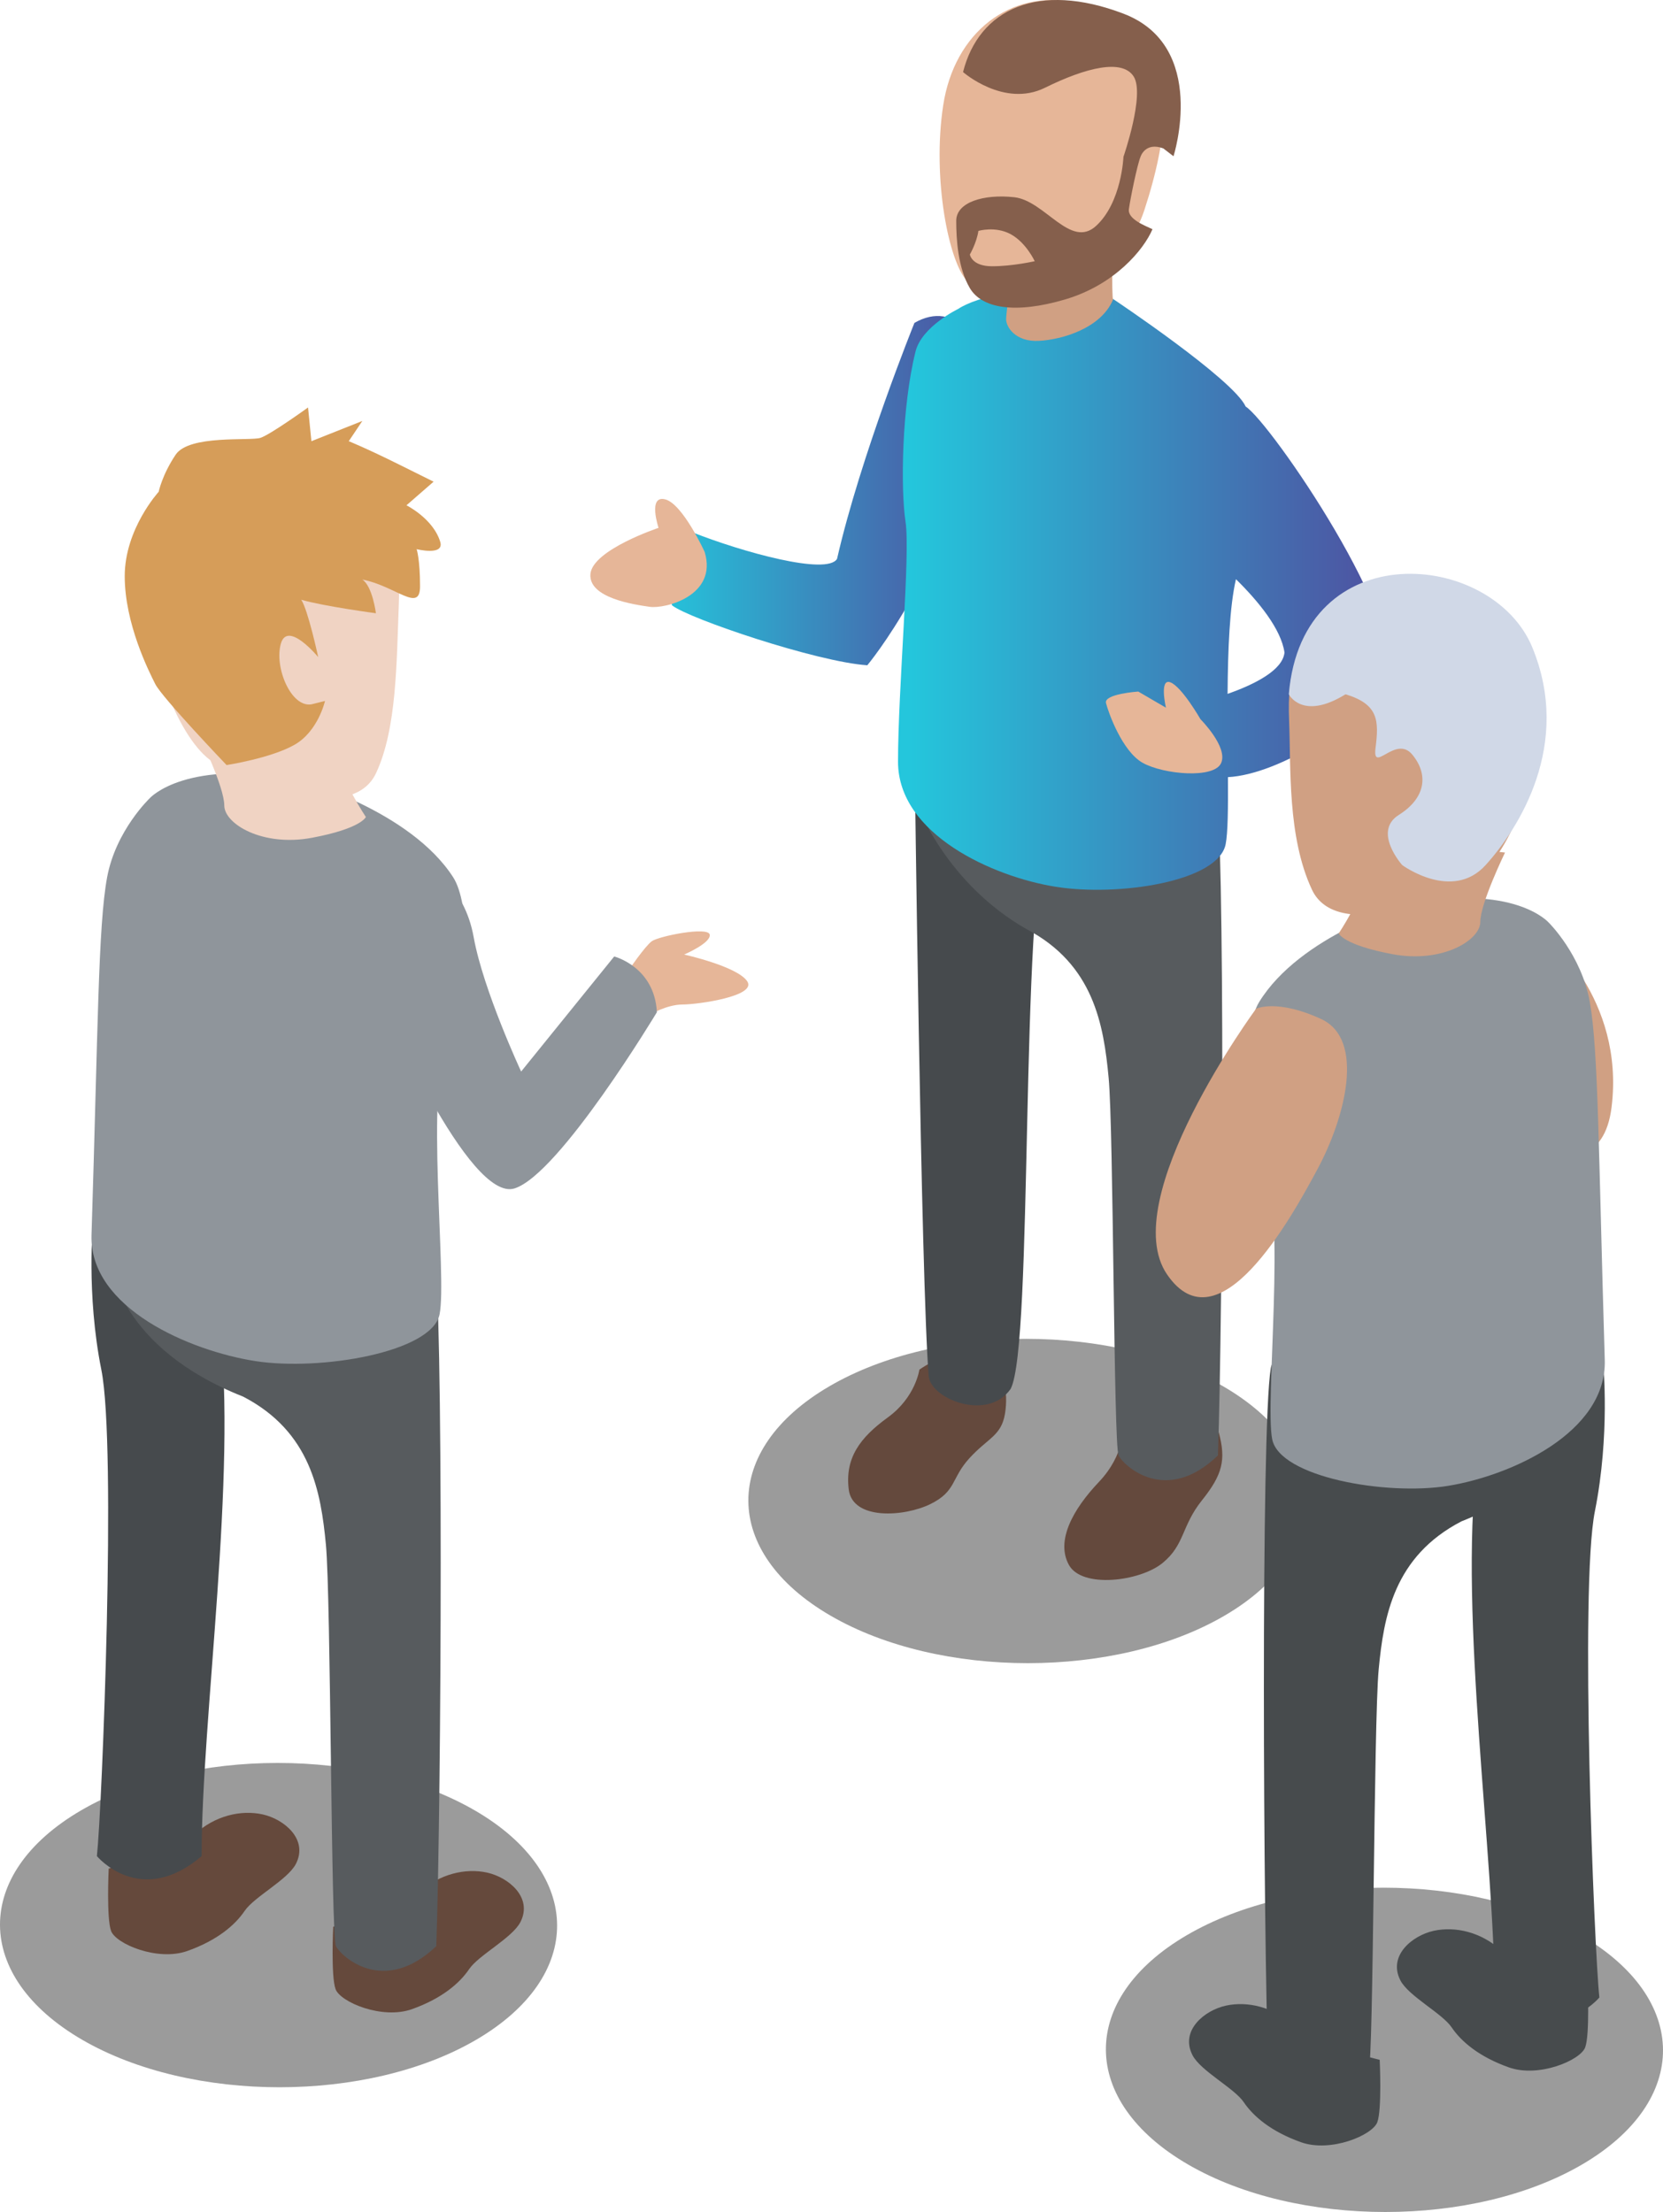 <svg xmlns="http://www.w3.org/2000/svg" width="200" height="266" viewBox="0 0 200 266">
  <defs>
    <linearGradient id="ci-segmentation-adv-a" x1="2.366%" x2="99.404%" y1="50%" y2="50%">
      <stop offset="0%" stop-color="#24C6DC"/>
      <stop offset="100%" stop-color="#514A9D"/>
    </linearGradient>
  </defs>
  <g fill="none" fill-rule="evenodd">
    <path fill="#9B9B9B" d="M147.109,166.712 C160.236,174.329 160.306,186.673 147.265,194.29 C134.231,201.901 113.013,201.906 99.886,194.29 C86.761,186.673 86.7,174.325 99.732,166.712 C112.775,159.096 133.983,159.096 147.109,166.712"/>
    <path fill="#64493D" d="M135.08 171.577C135.08 171.577 135.306 174.898 132.152 178.218 128.997 181.539 126.97 185.301 128.547 188.18 130.123 191.057 137.109 190.171 139.812 187.959 142.516 185.744 142.065 183.531 144.543 180.432 147.022 177.333 147.473 175.563 146.572 172.242 145.67 168.923 139.137 169.806 135.08 171.577M110.568 164.702C110.568 164.702 110.121 168.023 106.764 170.457 103.408 172.891 101.62 175.329 102.068 179.089 102.515 182.853 108.78 182.411 111.911 180.862 115.045 179.312 114.373 177.763 116.61 175.329 118.847 172.891 120.415 172.671 120.862 170.015 121.31 167.358 120.637 164.482 119.295 164.039 117.953 163.596 115.045 161.603 110.568 164.702"/>
    <path fill="#464A4D" d="M110,91.299 C110,91.299 110.768,154.334 111.691,165.52 C111.999,168.239 118.767,170.962 121.538,167.031 C124.307,161.89 122.614,109.135 126,99.461 C125.075,92.507 113.386,90.089 110,91.299"/>
    <path fill="#575B5E" d="M110.017,95.99 C110.3,97.042 113.902,106.286 123.465,111.736 C131.534,115.974 132.73,123.241 133.329,129.599 C133.926,135.958 133.926,173.807 134.523,175.019 C135.12,176.231 140.201,181.074 146.477,175.019 C147.074,157.457 147.374,100.532 146.178,93.265 C144.984,85.997 109.12,92.659 110.017,95.99"/>
    <path fill="url(#ci-segmentation-adv-a)" d="M109.974,38.828 C109.974,38.828 103.5,54.818 100.666,67.208 C99.452,69.207 89.337,66.409 83.266,64.011 C83.266,64.011 78.005,66.409 80.838,72.804 C82.863,74.404 98.239,79.601 104.307,80 C104.307,80 114.02,68.408 117.661,50.42 C119.281,40.428 114.829,36.03 109.974,38.828"/>
    <path fill="#E6B698" d="M84.748,66.379 C84.748,66.379 82.106,60.576 79.993,60.048 C77.878,59.522 79.199,63.477 79.199,63.477 C79.199,63.477 71.273,66.116 71.009,69.016 C70.746,71.917 76.292,72.708 78.142,72.973 C79.993,73.236 86.334,71.652 84.748,66.379"/>
    <path fill="url(#ci-segmentation-adv-a)" d="M149.81,48.888 C152.818,50.819 169.826,75.64 166.593,81.696 C163.856,86.834 153.859,93.132 147.679,93.454 C147.7,97.167 147.673,100.171 147.402,101.524 C146.5,106.035 134.469,107.84 126.949,106.636 C119.431,105.434 108,100.32 108,91.598 C108,82.875 109.503,66.633 108.902,62.723 C108.301,58.814 108.442,48.925 110.106,42.271 C110.857,39.262 115.219,37.158 115.219,37.158 C115.219,37.158 120.632,33.248 133.868,35.955 C133.868,35.955 148.304,45.578 149.81,48.888 Z M148.641,69.651 C147.879,72.927 147.67,78.137 147.634,83.441 C150.801,82.329 154.261,80.629 154.478,78.467 C154.074,75.646 151.36,72.323 148.641,69.651 Z"/>
    <path fill="#E6B698" d="M144.373,86.486 C144.373,86.486 142.155,82.61 140.77,82.058 C139.387,81.504 140.218,85.102 140.218,85.102 L136.894,83.162 C136.894,83.162 132.737,83.44 133.013,84.548 C133.291,85.656 134.952,90.362 137.446,91.746 C139.942,93.13 146.036,93.684 146.866,91.746 C147.699,89.81 144.373,86.486 144.373,86.486"/>
    <path fill="#D0A083" d="M121.585,33.046 C121.585,33.046 121.626,33.221 121.594,33.499 C121.475,34.535 121.06,37.188 121.002,38.293 C120.947,39.351 122.169,41.141 124.945,40.991 C127.719,40.842 132.393,39.493 133.853,36.045 C133.707,35.444 133.707,29.148 134,26 L121.585,33.046 Z"/>
    <path fill="#E6B698" d="M137.623,25.274 C135.43,31.973 129.336,34.281 125.976,35.407 C122.617,36.532 118.585,36.082 116.345,33.83 C114.104,31.579 112.089,21.446 113.433,12.665 C114.777,3.883 121.496,-1.294 129.336,0.281 C137.177,1.858 143.671,6.811 137.623,25.274"/>
    <path fill="#855F4C" d="M119.308,32.019 C116.847,32.019 116.641,30.602 116.641,30.602 C116.641,30.602 117.461,29.184 117.667,27.767 C117.667,27.767 119.72,27.159 121.567,28.171 C123.413,29.184 124.44,31.411 124.44,31.411 C124.44,31.411 121.771,32.019 119.308,32.019 M135.112,1.643 C124.848,-2.272 117.734,1.103 115.82,8.665 C115.82,8.665 120.744,12.983 125.67,10.553 C130.596,8.125 134.973,7.044 136.343,9.203 C137.711,11.364 135.112,18.857 135.112,18.857 C135.112,18.857 134.906,24.324 131.827,27.159 C128.75,29.995 125.67,24.122 121.975,23.717 C118.282,23.313 115,24.324 115,26.552 C115,28.779 115.204,32.222 116.641,34.651 C118.077,37.081 122.068,37.781 128.078,36.014 C134.086,34.246 137.573,29.995 138.602,27.563 C137.779,27.159 135.598,26.377 135.766,25.148 C135.933,23.919 136.753,19.869 137.163,18.857 C137.163,18.857 137.711,17.034 139.901,17.844 L141.131,18.789 C141.131,18.789 145.372,5.559 135.112,1.643"/>
    <path fill="#9B9B9B" d="M57.11,217.712 C70.237,225.33 70.305,237.675 57.264,245.291 C44.232,252.9 23.015,252.906 9.887,245.291 C-3.24,237.675 -3.3,225.325 9.733,217.714 C22.776,210.096 43.983,210.096 57.11,217.712"/>
    <path fill="#65493C" d="M40.072 231.7C40.072 231.7 39.785 237.645 40.358 239.205 40.934 240.761 45.953 242.884 49.538 241.61 53.122 240.337 55.274 238.494 56.421 236.795 57.57 235.098 61.612 233.045 62.589 231.134 64.099 228.173 61.154 225.752 58.574 225.185 55.992 224.62 52.836 225.327 50.399 227.593 47.96 229.857 40.072 231.7 40.072 231.7M13.072 224.7C13.072 224.7 12.785 230.645 13.358 232.203 13.932 233.761 18.953 235.884 22.536 234.61 26.122 233.337 28.274 231.494 29.421 229.795 30.568 228.096 34.612 226.045 35.589 224.133 37.099 221.173 34.154 218.752 31.574 218.185 28.992 217.62 25.836 218.327 23.399 220.591 20.96 222.857 13.072 224.7 13.072 224.7"/>
    <path fill="#464A4D" d="M11.193,146.992 C11.193,146.992 10.348,155.526 12.191,164.736 C14.034,173.943 12.268,217.515 11.654,223.205 C11.654,223.205 16.875,229.494 24.247,223.205 C24.247,206.436 28.549,177.387 26.398,159.12 C24.247,140.853 11.193,146.992 11.193,146.992"/>
    <path fill="#575B5E" d="M13.016,151.2 C13.301,152.248 14.374,162.062 29.236,167.946 C37.384,172.17 38.59,179.412 39.195,185.748 C39.798,192.085 39.798,232.822 40.4,234.03 C41.003,235.235 46.135,240.064 52.472,234.03 C53.075,216.528 53.377,156.781 52.171,149.539 C50.964,142.298 12.11,147.879 13.016,151.2"/>
    <path fill="#E6B698" d="M75.516,116.792 C75.516,116.792 77.564,113.786 78.384,113.186 C79.204,112.585 85.147,111.384 85.352,112.384 C85.556,113.386 82.278,114.788 82.278,114.788 C82.278,114.788 88.631,116.19 89.859,117.993 C91.088,119.795 83.916,120.797 82.072,120.797 C80.228,120.797 78.179,122 78.179,122 C78.179,122 73.468,120.797 75.516,116.792"/>
    <path fill="#8F959B" d="M36.196,93.832 C36.196,93.832 49.34,97.469 54.503,105.499 C56.502,108.605 56.694,118.225 53.878,124.589 C51.06,130.952 53.8,153.527 52.861,158.072 C51.92,162.617 38.542,164.89 30.72,163.677 C22.896,162.466 10.725,157.31 11.005,148.527 C11.795,123.61 11.795,111.38 12.882,105.499 C13.931,99.831 18.046,95.952 18.046,95.952 C18.046,95.952 22.428,91.105 36.196,93.832"/>
    <path fill="#8F959B" d="M51.551,104.355 C51.551,104.355 55.83,106.373 56.97,112.714 C58.111,119.057 62.674,128.856 62.674,128.856 L73.866,115.021 C73.866,115.021 78.715,116.245 79,121.723 C79,121.723 67.308,141.18 61.889,142.908 C56.472,144.639 46.134,121.362 44.422,116.462 C42.712,111.561 46.419,102.048 51.551,104.355"/>
    <path fill="#F0D3C3" d="M28.318,57.572 C28.318,57.572 35.401,55.531 41.343,59.161 C47.284,62.791 48.198,66.875 47.969,72.547 C47.684,79.65 47.737,87.597 45.227,92.969 C42.255,99.322 29.46,94.103 25.576,91.608 C21.691,89.111 17.578,79.128 18.035,71.413 C18.492,63.699 21.234,58.933 28.318,57.572"/>
    <path fill="#F0D3C3" d="M24,88.523 C24,88.523 26.972,94.633 26.972,96.856 C26.972,99.08 31.567,101.859 37.513,100.747 C43.459,99.634 44,98.246 44,98.246 C44,98.246 41.028,93.801 40.216,90.189 C39.405,86.578 24,88.523 24,88.523"/>
    <path fill="#D69D59" d="M41.943,53.056 C41.943,53.056 43.983,53.867 48.066,55.896 L52.147,57.923 L48.883,60.764 C48.883,60.764 52.147,62.386 52.965,65.226 C53.373,66.849 50.107,66.039 50.107,66.039 C50.107,66.039 50.517,67.255 50.517,70.5 C50.517,73.745 47.658,70.5 43.576,69.689 C44.8,70.5 45.21,73.745 45.21,73.745 C45.21,73.745 39.085,72.934 36.228,72.124 C37.046,73.34 38.269,79.019 38.269,79.019 C38.269,79.019 34.596,74.558 33.778,77.398 C32.963,80.236 35.002,85.106 37.452,84.699 L39.085,84.293 C39.085,84.293 38.269,87.946 35.412,89.566 C32.555,91.189 27.248,92 27.248,92 C27.248,92 19.491,83.888 18.675,82.264 C17.857,80.643 15,74.961 15,69.284 C15,63.604 19.083,59.141 19.083,59.141 C19.083,59.141 19.491,57.112 21.125,54.678 C22.756,52.245 30.105,53.056 31.329,52.651 C32.555,52.245 37.046,49 37.046,49 L37.452,53.056 L43.576,50.622 L41.943,53.056 Z"/>
    <path fill="#9B9B9B" d="M190.11,232.712 C203.237,240.329 203.305,252.673 190.264,260.29 C177.232,267.901 156.015,267.906 142.887,260.29 C129.76,252.673 129.7,240.325 142.733,232.712 C155.776,225.096 176.983,225.096 190.11,232.712"/>
    <path fill="#474B4D" d="M165.928 247.698C165.928 247.698 166.215 253.645 165.642 255.203 165.068 256.759 160.049 258.884 156.464 257.61 152.878 256.335 150.726 254.495 149.579 252.795 148.432 251.096 144.388 249.046 143.411 247.133 141.901 244.173 144.846 241.752 147.426 241.185 150.008 240.62 153.164 241.327 155.601 243.591 158.04 245.857 165.928 247.698 165.928 247.698M190.928 238.699C190.928 238.699 191.215 244.646 190.642 246.204 190.068 247.76 185.049 249.885 181.464 248.61 177.878 247.336 175.726 245.496 174.579 243.795 173.432 242.097 169.388 240.047 168.411 238.134 166.901 235.172 169.846 232.754 172.428 232.185 175.008 231.62 178.164 232.327 180.603 234.593 183.04 236.859 190.928 238.699 190.928 238.699"/>
    <path fill="#474B4D" d="M192.808,163.992 C192.808,163.992 193.651,172.527 191.808,181.736 C189.967,190.943 191.731,234.515 192.347,240.205 C192.347,240.205 187.124,246.494 179.752,240.205 C179.752,223.436 175.451,194.388 177.603,176.12 C179.752,157.853 192.808,163.992 192.808,163.992"/>
    <path fill="#474B4D" d="M191.984,166.198 C191.699,167.248 190.628,177.062 175.764,182.946 C167.616,187.17 166.41,194.412 165.807,200.749 C165.202,207.085 165.202,247.822 164.599,249.028 C163.996,250.236 158.865,255.064 152.528,249.028 C151.925,231.526 151.622,171.781 152.83,164.539 C154.036,157.298 192.89,162.879 191.984,166.198"/>
    <path fill="#D0A083" d="M185.832,112.29 C185.832,112.29 195.448,120.005 193.813,133.159 C192.179,146.314 175.424,134.354 175.014,125.585 C174.607,116.816 183.165,110.553 185.832,112.29"/>
    <path fill="#8F959B" d="M168.922,108.831 C168.922,108.831 156.363,112.469 151.43,120.498 C149.519,123.606 149.338,133.226 152.027,139.589 C154.72,145.953 152.102,168.525 152.999,173.071 C153.897,177.618 166.681,179.888 174.156,178.678 C181.632,177.465 193.261,172.311 192.996,163.528 C192.24,138.61 192.24,126.379 191.2,120.498 C190.199,114.832 186.266,110.953 186.266,110.953 C186.266,110.953 182.08,106.106 168.922,108.831"/>
    <path fill="#D0A083" d="M151.058 121.308C151.058 121.308 134.186 144.246 140.357 153.258 146.53 162.269 155.175 146.704 158.465 140.56 161.759 134.415 164.229 124.994 158.878 122.536 153.528 120.078 151.058 121.308 151.058 121.308M174.682 71.572C174.682 71.572 167.599 69.531 161.658 73.161 155.717 76.791 154.803 80.874 155.031 86.547 155.26 92.22 154.803 100.616 157.773 106.969 160.744 113.322 173.54 108.103 177.424 105.606 181.309 103.111 185.422 93.128 184.965 85.413 184.51 77.699 181.766 72.933 174.682 71.572"/>
    <path fill="#D0A083" d="M181,102.523 C181,102.523 178.028,108.634 178.028,110.857 C178.028,113.079 173.433,115.858 167.487,114.747 C161.541,113.635 161,112.247 161,112.247 C161,112.247 163.974,107.802 164.784,104.191 C165.595,100.578 181,102.523 181,102.523"/>
    <path fill="#D0D8E7" d="M155,83.49 C155,83.49 156.605,86.711 161.82,83.49 C165.831,84.697 165.831,86.711 165.43,89.933 C165.027,93.157 167.837,88.322 169.843,90.738 C171.847,93.157 171.446,95.975 168.238,97.989 C165.027,100.002 168.638,104.031 168.638,104.031 C168.638,104.031 174.655,108.462 178.667,104.031 C182.678,99.601 189.095,89.531 184.283,77.851 C179.469,66.17 156.605,64.156 155,83.49"/>
  </g>
</svg>
